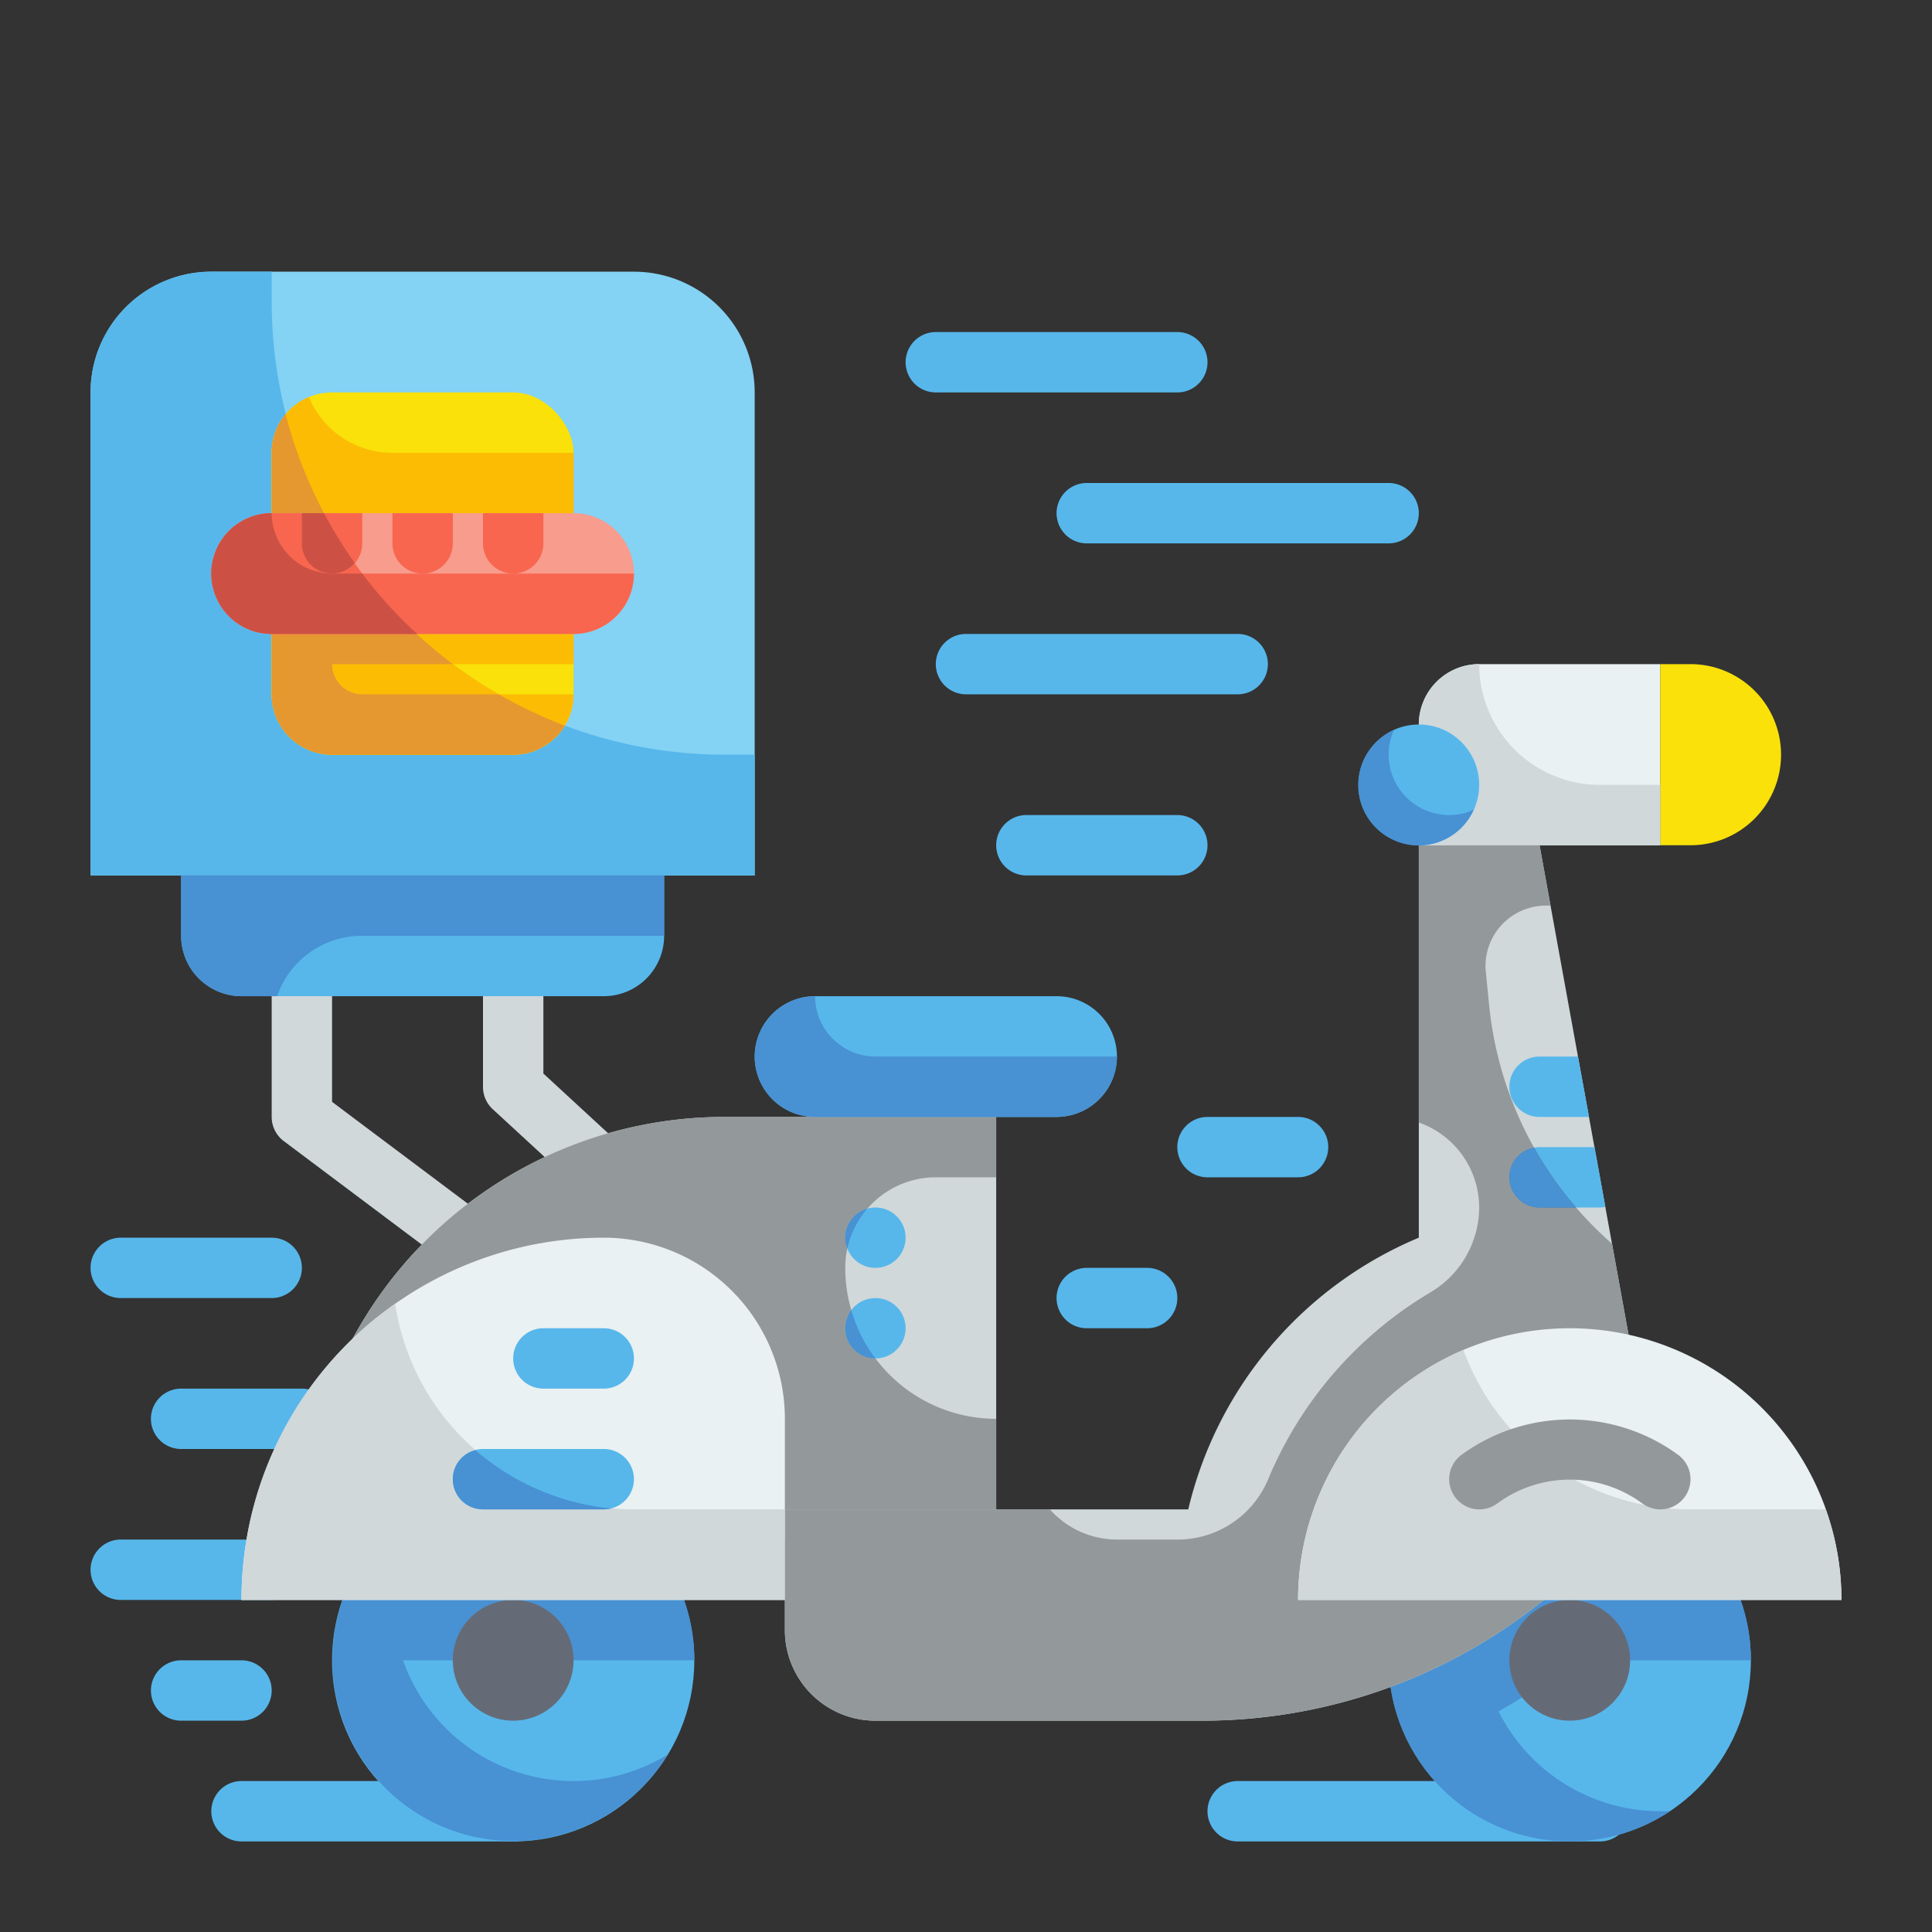 <svg height="512" viewBox="0 0 64 64" width="512" xmlns="http://www.w3.org/2000/svg"><rect x="0" y="0" width="64" height="64" fill="#333333" stroke="none"/><g id="Flat"><g id="Stroke_copy_2" data-name="Stroke copy 2"><g id="Layer_5_copy_6" data-name="Layer 5 copy 6"><g><path d="m9 53h-5a1 1 0 0 1 0-2h5a1 1 0 0 1 0 2z" fill="#57b7eb"/><path d="m10 48h-4a1 1 0 0 1 0-2h4a1 1 0 0 1 0 2z" fill="#57b7eb"/><path d="m14.918 41.939-5.518-4.139a1 1 0 0 1 -.4-.8v-5h2v4.5l5.118 3.839z" fill="#d0d8da"/><path d="m19.9 40.04-3.581-3.3a1 1 0 0 1 -.319-.74v-4h2v3.562l3.26 3.008z" fill="#d0d8da"/><path d="m53 61h-12a1 1 0 0 1 0-2h12a1 1 0 0 1 0 2z" fill="#57b7eb"/><path d="m17 61h-9a1 1 0 0 1 0-2h9a1 1 0 0 1 0 2z" fill="#57b7eb"/><circle cx="17" cy="55" fill="#57b7eb" r="6"/><path d="m19 59a5.936 5.936 0 0 0 3.12-.88 5.994 5.994 0 1 1 .88-3.12h-9.65a5.991 5.991 0 0 0 5.65 4z" fill="#4891d3"/><path d="m49 22h6a0 0 0 0 1 0 0v6a0 0 0 0 1 0 0h-8a0 0 0 0 1 0 0v-4a2 2 0 0 1 2-2z" fill="#e9f1f2"/><path d="m56 28h-1v-6h1a3 3 0 0 1 3 3 3 3 0 0 1 -3 3z" fill="#f9e109"/><circle cx="17" cy="55" fill="#656b76" r="2"/><circle cx="52" cy="55" fill="#57b7eb" r="6"/><path d="m55 60c.11 0 .22 0 .33-.01a6 6 0 1 1 2.67-4.99h-5.86l-.26.21a17.348 17.348 0 0 1 -2.24 1.48 6 6 0 0 0 5.36 3.31z" fill="#4891d3"/><circle cx="52" cy="55" fill="#656b76" r="2"/><g><path d="m7 9h14a4 4 0 0 1 4 4v16a0 0 0 0 1 0 0h-22a0 0 0 0 1 0 0v-16a4 4 0 0 1 4-4z" fill="#84d2f4"/><path d="m25 25v4h-22v-16a4 4 0 0 1 4-4h2v1a15.005 15.005 0 0 0 15 15z" fill="#57b7eb"/><rect fill="#f9e109" height="12" rx="2" width="10" x="9" y="13"/><g fill="#fcbc04"><path d="m18.71 24.04a2.03 2.03 0 0 1 -1.71.96h-6a2.006 2.006 0 0 1 -2-2v-8a1.978 1.978 0 0 1 .46-1.27 15.074 15.074 0 0 0 9.25 10.31z"/><path d="m18.71 24.04a2.03 2.03 0 0 1 -1.71.96h-6a2.006 2.006 0 0 1 -2-2v-8a1.978 1.978 0 0 1 .46-1.27 15.074 15.074 0 0 0 9.25 10.31z"/><path d="m10.231 13.154a2 2 0 0 0 -1.231 1.846v8a2 2 0 0 0 2 2h6a2 2 0 0 0 2-2h-7a1 1 0 0 1 -1-1h8v-7h-6a3 3 0 0 1 -2.769-1.846z"/></g><path d="m16.52 23h-4.52a1 1 0 0 1 -1-1h4a15.093 15.093 0 0 1 -5.54-8.28 2.041 2.041 0 0 0 -.46 1.28v8a2.006 2.006 0 0 0 2 2h6a2.03 2.03 0 0 0 1.71-.96 15.684 15.684 0 0 1 -2.19-1.04z" fill="#e59730"/><path d="m19 21h-10a2 2 0 0 1 -2-2 2 2 0 0 1 2-2h10a2 2 0 0 1 2 2 2 2 0 0 1 -2 2z" fill="#f89c8d"/><path d="m9 17a2 2 0 0 0 0 4h10a2 2 0 0 0 2-2h-10a2 2 0 0 1 -2-2z" fill="#f8664f"/><path d="m13.82 21h-4.82a2.006 2.006 0 0 1 -2-2 2.015 2.015 0 0 1 2-2h1.73a14.734 14.734 0 0 0 3.09 4z" fill="#f8664f"/><path d="m13.82 21h-4.82a2 2 0 0 1 0-4 2.006 2.006 0 0 0 2 2h1a14.411 14.411 0 0 0 1.82 2z" fill="#cc5144"/><path d="m15 17v1a1 1 0 0 1 -2 0v-1z" fill="#f8664f"/><path d="m18 17v1a1 1 0 0 1 -2 0v-1z" fill="#f8664f"/><path d="m12 17v1a1 1 0 0 1 -2 0v-1z" fill="#f8664f"/><path d="m11.75 18.65a.992.992 0 0 1 -.75.35 1 1 0 0 1 -1-1v-1h.73a16.235 16.235 0 0 0 1.02 1.65z" fill="#cc5144"/></g><path d="m6 29h16a0 0 0 0 1 0 0v2a2 2 0 0 1 -2 2h-12a2 2 0 0 1 -2-2v-2a0 0 0 0 1 0 0z" fill="#57b7eb"/><path d="m33 51h-23a14 14 0 0 1 14-14h9z" fill="#d0d8da"/><path d="m28.88 39.88a2.993 2.993 0 0 0 -.88 2.12 5 5 0 0 0 5 5v4h-23a14 14 0 0 1 14-14h9v2h-2a2.993 2.993 0 0 0 -2.12.88z" fill="#93999a"/><path d="m26 53h-18a12 12 0 0 1 12-12 6 6 0 0 1 6 6z" fill="#e9f1f2"/><path d="m35 37h-8a2 2 0 0 1 -2-2 2 2 0 0 1 2-2h8a2 2 0 0 1 2 2 2 2 0 0 1 -2 2z" fill="#57b7eb"/><path d="m55 50-4-22h-4v13a13.013 13.013 0 0 0 -7.638 9h-13.362v4a3 3 0 0 0 3 3h10.824a18 18 0 0 0 11.051-3.792z" fill="#d0d8da"/><path d="m55 50-1.6-8.8a12.105 12.105 0 0 1 -4.068-7.876l-.112-1.124a2 2 0 0 1 1.99-2.2h.154l-.364-2h-4v9.184a2.992 2.992 0 0 1 2 2.816v-.068a3.289 3.289 0 0 1 -1.569 2.851 13.038 13.038 0 0 0 -5.424 6.224 3.251 3.251 0 0 1 -3.007 1.993h-2a2.978 2.978 0 0 1 -2.221-1h-8.779v4a3 3 0 0 0 3 3h10.824a18 18 0 0 0 11.051-3.792z" fill="#93999a"/><path d="m43 53a9 9 0 0 1 18 0z" fill="#e9f1f2"/><path d="m22 29v2h-10a2.968 2.968 0 0 0 -2.82 2h-1.18a2.006 2.006 0 0 1 -2-2v-2z" fill="#4891d3"/><path d="m55 26v2h-8v-4a2.006 2.006 0 0 1 2-2 4 4 0 0 0 4 4z" fill="#d0d8da"/><circle cx="47" cy="26" fill="#57b7eb" r="2"/><path d="m48.82 26.82a2 2 0 1 1 -2.64-2.64 1.891 1.891 0 0 0 -.18.82 2.006 2.006 0 0 0 2 2 1.891 1.891 0 0 0 .82-.18z" fill="#4891d3"/><path d="m61 53h-18a9 9 0 0 1 5.48-8.28 8 8 0 0 0 7.52 5.28h4.48a8.8 8.8 0 0 1 .52 3z" fill="#d0d8da"/><path d="m26 50v3h-18a11.962 11.962 0 0 1 3.51-8.49 11.06 11.06 0 0 1 1.58-1.32 8 8 0 0 0 7.91 6.81z" fill="#d0d8da"/><path d="m37 35a2.015 2.015 0 0 1 -2 2h-8a2.006 2.006 0 0 1 -2-2 2.015 2.015 0 0 1 2-2 2.006 2.006 0 0 0 2 2z" fill="#4891d3"/><path d="m55.6 48.2a6.083 6.083 0 0 0 -7.194 0 1 1 0 0 0 1.2 1.6 4.051 4.051 0 0 1 4.794 0 1 1 0 1 0 1.2-1.6z" fill="#93999a"/><g fill="#57b7eb"><circle cx="29" cy="41" r="1"/><circle cx="29" cy="44" r="1"/><path d="m20 46h-2a1 1 0 0 1 0-2h2a1 1 0 0 1 0 2z"/><path d="m20 50h-4a1 1 0 0 1 0-2h4a1 1 0 0 1 0 2z"/><path d="m41 23h-9a1 1 0 0 1 0-2h9a1 1 0 0 1 0 2z"/><path d="m46 18h-10a1 1 0 0 1 0-2h10a1 1 0 0 1 0 2z"/><path d="m39 13h-8a1 1 0 0 1 0-2h8a1 1 0 0 1 0 2z"/><path d="m39 29h-5a1 1 0 0 1 0-2h5a1 1 0 0 1 0 2z"/><path d="m8 57h-2a1 1 0 0 1 0-2h2a1 1 0 0 1 0 2z"/><path d="m9 43h-5a1 1 0 0 1 0-2h5a1 1 0 0 1 0 2z"/><path d="m43 39h-3a1 1 0 0 1 0-2h3a1 1 0 0 1 0 2z"/><path d="m38 44h-2a1 1 0 0 1 0-2h2a1 1 0 0 1 0 2z"/><path d="m52.64 37h-1.64a1 1 0 0 1 0-2h1.27z"/><path d="m53.18 39.98a1.1 1.1 0 0 1 -.18.02h-2a1 1 0 0 1 0-2h1.82z"/></g><path d="m52.21 40h-1.21a1 1 0 0 1 -1-1 .99.99 0 0 1 .82-.98 11.936 11.936 0 0 0 1.39 1.98z" fill="#656b76"/><path d="m52.21 40h-1.21a1 1 0 0 1 -1-1 .99.99 0 0 1 .82-.98 11.936 11.936 0 0 0 1.39 1.98z" fill="#4891d3"/><path d="m28.07 41.36a.857.857 0 0 1 -.07-.36 1 1 0 0 1 .73-.96 3 3 0 0 0 -.66 1.32z" fill="#4891d3"/><path d="m29 45a1 1 0 0 1 -1-1 1.053 1.053 0 0 1 .2-.6 4.909 4.909 0 0 0 .8 1.6z" fill="#4891d3"/><path d="m20.24 49.97a.986.986 0 0 1 -.24.03h-4a1 1 0 0 1 -1-1 .988.988 0 0 1 .75-.96 8.092 8.092 0 0 0 4.49 1.93z" fill="#4891d3"/></g></g></g></g></svg>